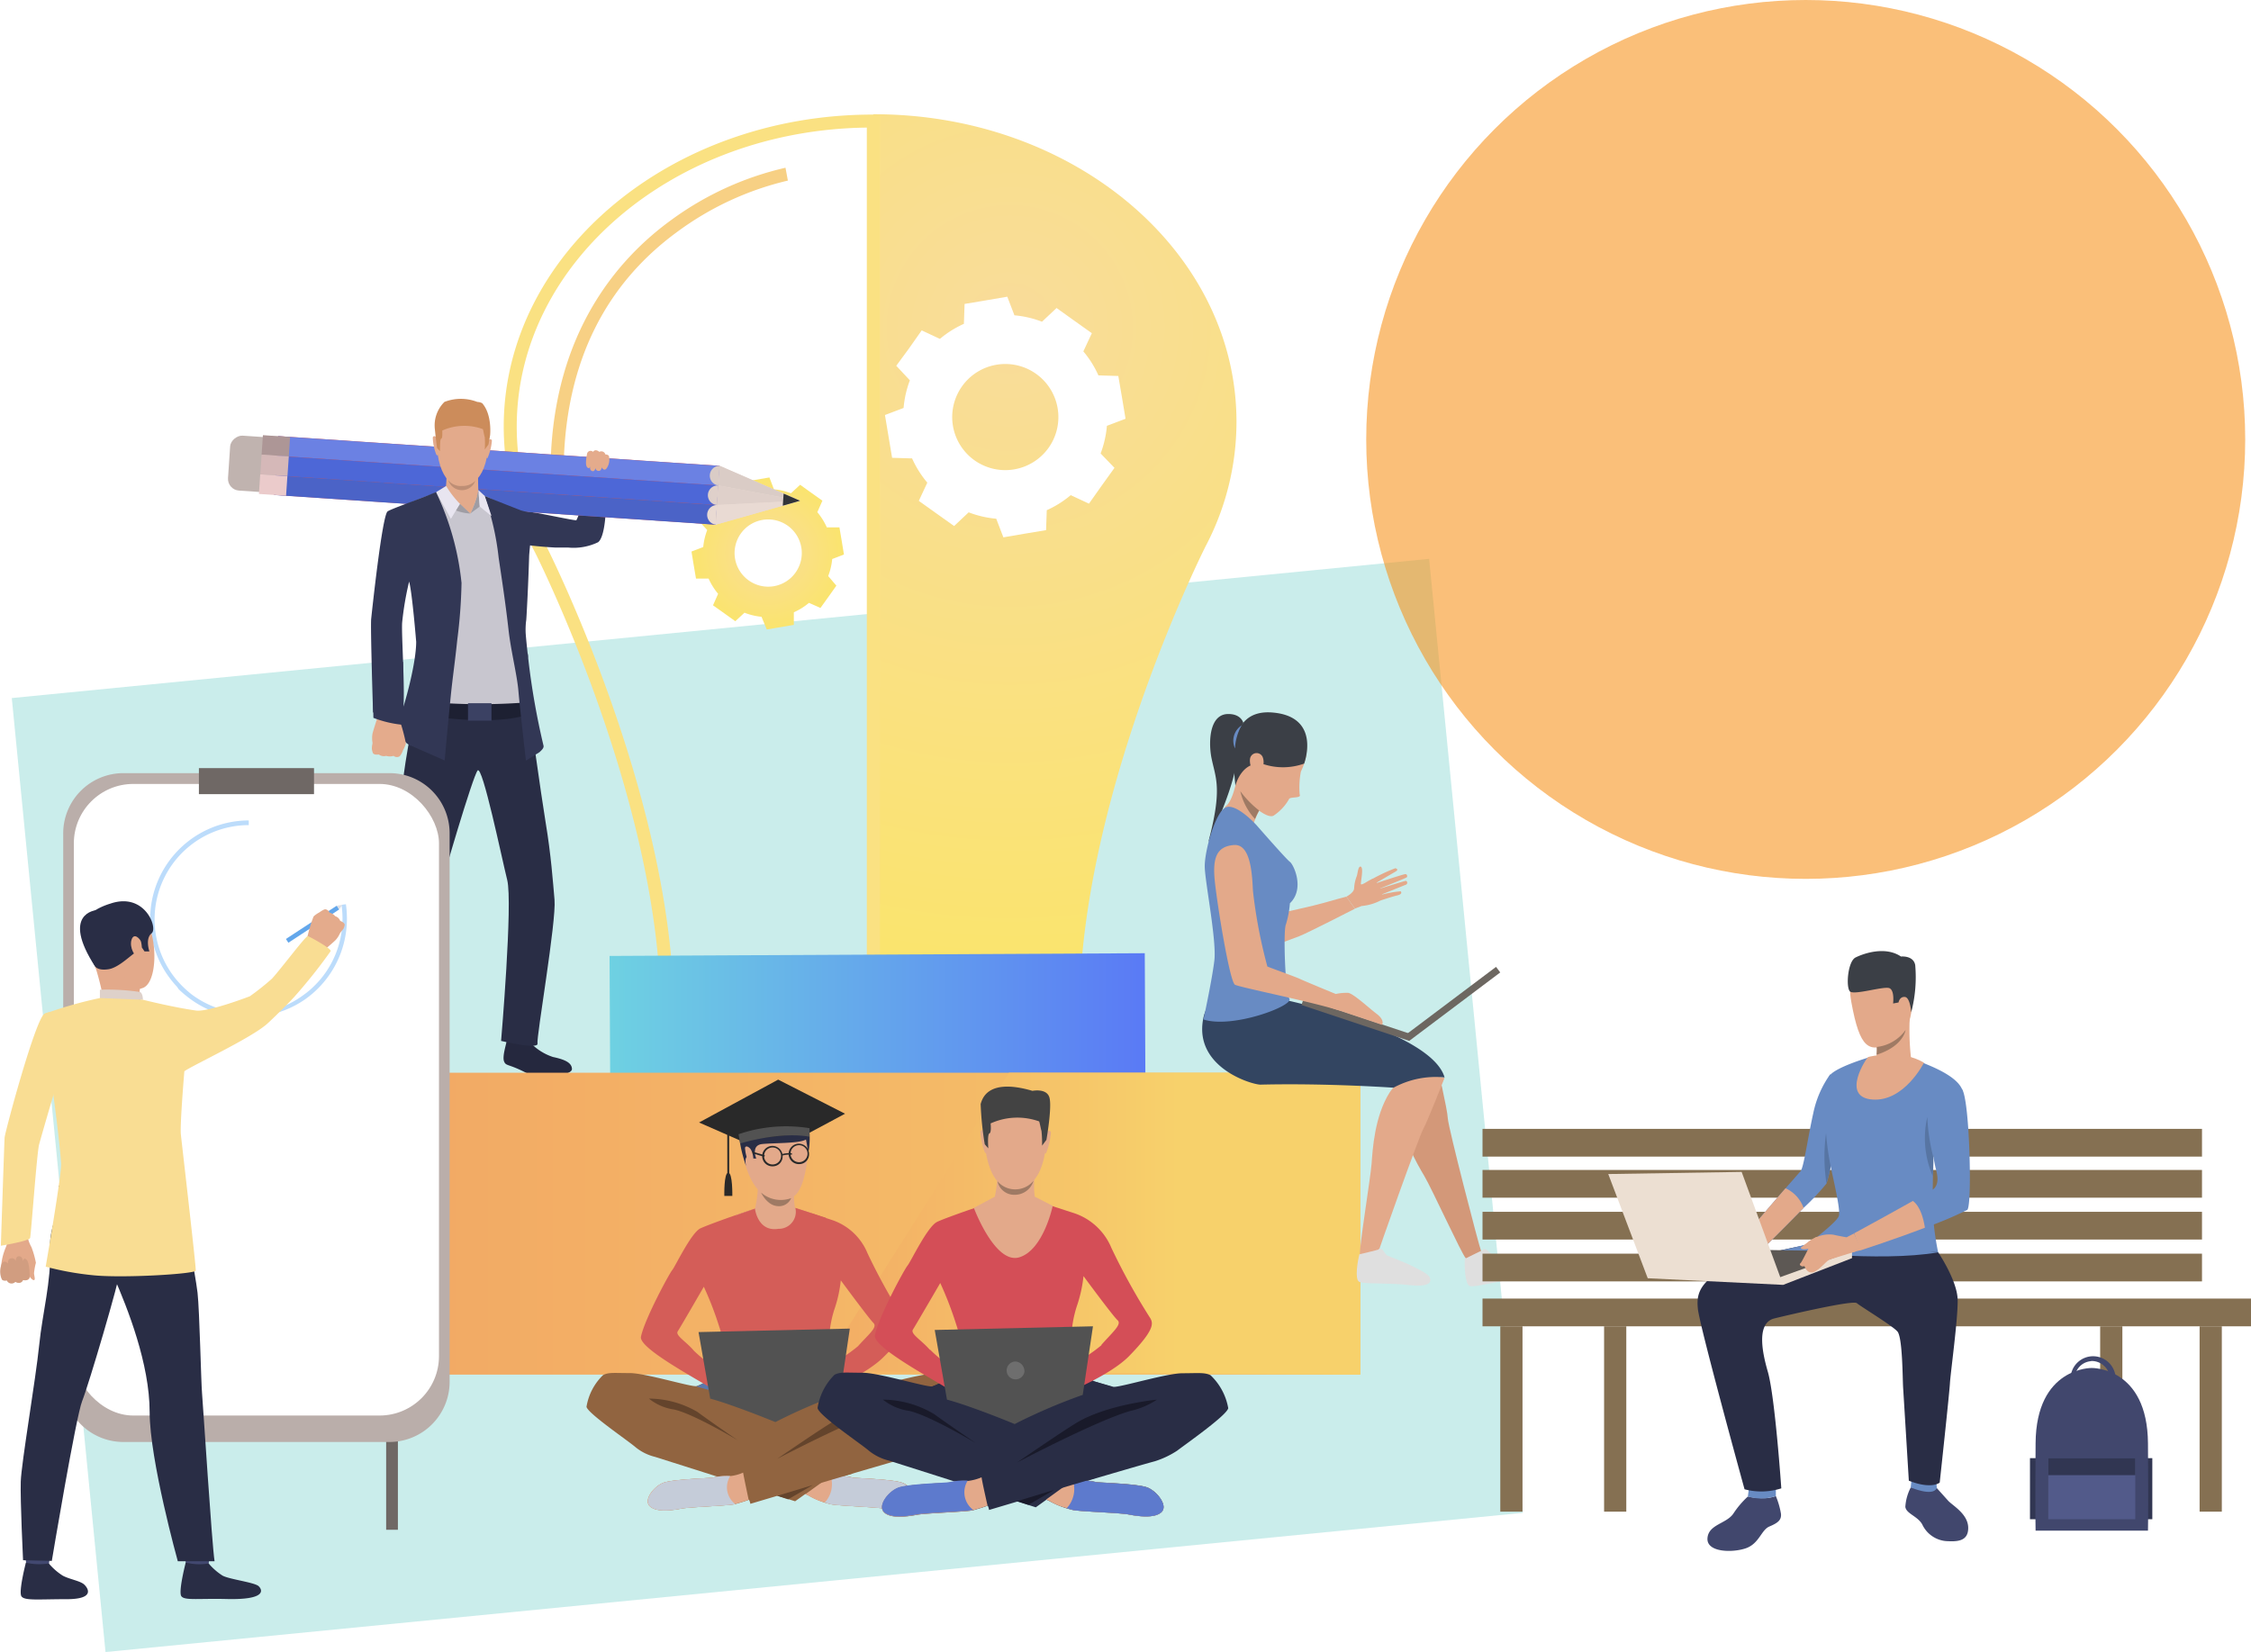 <svg xmlns="http://www.w3.org/2000/svg" xmlns:xlink="http://www.w3.org/1999/xlink" viewBox="0 0 264.59 194.22"><defs><style>.cls-1{mask:url(#mask);filter:url(#luminosity-noclip-4);}.cls-2,.cls-4,.cls-6{mix-blend-mode:multiply;}.cls-2{fill:url(#linear-gradient);}.cls-3{mask:url(#mask-2);filter:url(#luminosity-noclip-5);}.cls-4{fill:url(#linear-gradient-2);}.cls-5{mask:url(#mask-3);filter:url(#luminosity-noclip-6);}.cls-6{fill:url(#linear-gradient-3);}.cls-7{fill:#00a99d;opacity:0.21;}.cls-8{fill:#f7931e;opacity:0.59;}.cls-9{fill:url(#radial-gradient);}.cls-10{fill:#fae182;}.cls-11{fill:#fff;}.cls-12{fill:url(#radial-gradient-2);}.cls-13{mask:url(#mask-4);}.cls-14{fill:url(#linear-gradient-4);}.cls-15{mask:url(#mask-5);}.cls-16{fill:url(#linear-gradient-5);}.cls-17{mask:url(#mask-6);}.cls-18{fill:url(#linear-gradient-6);}.cls-19{fill:url(#linear-gradient-7);}.cls-20{fill:#f7d084;}.cls-21{fill:#323755;}.cls-22{fill:#25283e;}.cls-23{fill:#292d45;}.cls-24{fill:#c0b3af;}.cls-25{fill:#d9544e;}.cls-26{fill:#6b81e3;}.cls-27{fill:#4d67d7;}.cls-28{fill:#4b63c7;}.cls-29{fill:#e9dad3;}.cls-30{fill:#daccc6;}.cls-31{fill:#dfd0ca;}.cls-32{fill:#ad9696;}.cls-33{fill:#d5b8b8;}.cls-34{fill:#ebcbcb;}.cls-35{fill:#323438;}.cls-36{fill:#e4ab8c;}.cls-37{fill:#c8c6cf;}.cls-38{fill:#1d2032;}.cls-39{fill:#e3aa8b;}.cls-40{fill:#cc8c5b;}.cls-41{fill:#be8e75;}.cls-42{fill:#9f9da4;}.cls-43{fill:#e8e5f0;}.cls-44{fill:#3b4163;}.cls-45{fill:url(#linear-gradient-8);}.cls-46{fill:url(#linear-gradient-9);}.cls-47{fill:#6f6865;}.cls-48{fill:#baaeaa;}.cls-49{fill:#bcdcfb;}.cls-50{fill:#e3a98a;}.cls-51{fill:#d19d80;}.cls-52{fill:#f9dd93;}.cls-53{fill:#63a7eb;}.cls-54{fill:#424870;}.cls-55{fill:#ded1ca;}.cls-56{fill:#dee0e6;}.cls-57{fill:#3b3f46;}.cls-58{fill:#d39879;}.cls-59{fill:#dfdfdf;}.cls-60{fill:#334561;}.cls-61{fill:#9f7a64;}.cls-62{fill:#688bc3;}.cls-63{fill:#6d6761;}.cls-64{fill:#916440;}.cls-65{fill:#5b78ad;}.cls-66{fill:#c5ccd9;}.cls-67{fill:#d45d58;}.cls-68{fill:#64442c;}.cls-69{fill:#525252;}.cls-70{fill:#292929;}.cls-71{fill:#857052;}.cls-72{fill:#41476d;}.cls-73{fill:#313652;}.cls-74{fill:#525a8a;}.cls-75{fill:#5775a3;}.cls-76{fill:#5d5854;}.cls-77{fill:#ecdfd2;}.cls-78{fill:#5d7acd;}.cls-79{fill:#d44e57;}.cls-80{fill:#434343;}.cls-81{fill:#191a2a;}.cls-82{fill:#6e6e6e;}.cls-83{filter:url(#luminosity-noclip-3);}.cls-84{filter:url(#luminosity-noclip-2);}.cls-85{filter:url(#luminosity-noclip);}</style><filter id="luminosity-noclip" x="84.6" y="-9037.86" width="9.05" height="32766" filterUnits="userSpaceOnUse" color-interpolation-filters="sRGB"><feFlood flood-color="#fff" result="bg"/><feBlend in="SourceGraphic" in2="bg"/></filter><mask id="mask" x="84.6" y="-9037.86" width="9.05" height="32766" maskUnits="userSpaceOnUse"><g class="cls-85"/></mask><linearGradient id="linear-gradient" x1="89.13" y1="49.92" x2="89.13" y2="114.47" gradientTransform="translate(13.57 -10.38) rotate(7.21)" gradientUnits="userSpaceOnUse"><stop offset="0.01"/><stop offset="1" stop-color="#fff"/></linearGradient><filter id="luminosity-noclip-2" x="115.64" y="-9037.86" width="8.46" height="32766" filterUnits="userSpaceOnUse" color-interpolation-filters="sRGB"><feFlood flood-color="#fff" result="bg"/><feBlend in="SourceGraphic" in2="bg"/></filter><mask id="mask-2" x="115.64" y="-9037.86" width="8.46" height="32766" maskUnits="userSpaceOnUse"><g class="cls-84"/></mask><linearGradient id="linear-gradient-2" x1="119.87" y1="49.92" x2="119.87" y2="114.47" gradientTransform="translate(250.74 190.17) rotate(173.38)" xlink:href="#linear-gradient"/><filter id="luminosity-noclip-3" x="85.41" y="-9037.86" width="38.06" height="32766" filterUnits="userSpaceOnUse" color-interpolation-filters="sRGB"><feFlood flood-color="#fff" result="bg"/><feBlend in="SourceGraphic" in2="bg"/></filter><mask id="mask-3" x="85.41" y="-9037.86" width="38.06" height="32766" maskUnits="userSpaceOnUse"><g class="cls-83"/></mask><linearGradient id="linear-gradient-3" x1="104.44" y1="49.92" x2="104.44" y2="114.47" gradientTransform="matrix(1, 0, 0, 1, 0, 0)" xlink:href="#linear-gradient"/><radialGradient id="radial-gradient" cx="118.69" cy="38.57" r="74.7" gradientUnits="userSpaceOnUse"><stop offset="0.01" stop-color="#f9dc9a"/><stop offset="0.99" stop-color="#fae46e"/></radialGradient><radialGradient id="radial-gradient-2" cx="90.26" cy="65.02" r="8.94" xlink:href="#radial-gradient"/><filter id="luminosity-noclip-4" x="84.6" y="73.26" width="9.05" height="58.48" filterUnits="userSpaceOnUse" color-interpolation-filters="sRGB"><feFlood flood-color="#fff" result="bg"/><feBlend in="SourceGraphic" in2="bg"/></filter><mask id="mask-4" x="84.6" y="73.26" width="9.05" height="58.48" maskUnits="userSpaceOnUse"><g class="cls-1"><rect class="cls-2" x="88.28" y="73.13" width="1.69" height="58.73" transform="translate(-12.16 12) rotate(-7.21)"/></g></mask><linearGradient id="linear-gradient-4" x1="89.13" y1="49.92" x2="89.13" y2="114.47" gradientTransform="translate(13.57 -10.38) rotate(7.21)" gradientUnits="userSpaceOnUse"><stop offset="0.01" stop-color="#f9dc9a"/><stop offset="1" stop-color="#fff"/></linearGradient><filter id="luminosity-noclip-5" x="115.64" y="73.07" width="8.46" height="58.54" filterUnits="userSpaceOnUse" color-interpolation-filters="sRGB"><feFlood flood-color="#fff" result="bg"/><feBlend in="SourceGraphic" in2="bg"/></filter><mask id="mask-5" x="115.64" y="73.07" width="8.46" height="58.54" maskUnits="userSpaceOnUse"><g class="cls-3"><rect class="cls-4" x="119.02" y="72.98" width="1.69" height="58.73" transform="translate(227.13 217.83) rotate(-173.38)"/></g></mask><linearGradient id="linear-gradient-5" x1="119.87" y1="49.92" x2="119.87" y2="114.47" gradientTransform="translate(250.74 190.17) rotate(173.38)" xlink:href="#linear-gradient-4"/><filter id="luminosity-noclip-6" x="85.41" y="74.31" width="38.06" height="7.95" filterUnits="userSpaceOnUse" color-interpolation-filters="sRGB"><feFlood flood-color="#fff" result="bg"/><feBlend in="SourceGraphic" in2="bg"/></filter><mask id="mask-6" x="85.41" y="74.31" width="38.06" height="7.95" maskUnits="userSpaceOnUse"><g class="cls-5"><polygon class="cls-6" points="116.81 82.26 110.44 75.96 104.24 82.22 98.08 76.13 92.09 82.18 85.41 75.57 86.23 74.74 92.08 80.53 98.07 74.48 104.23 80.58 110.43 74.31 116.8 80.62 122.64 74.72 123.47 75.53 116.81 82.26"/></g></mask><linearGradient id="linear-gradient-6" x1="104.44" y1="49.92" x2="104.44" y2="114.47" gradientTransform="matrix(1, 0, 0, 1, 0, 0)" xlink:href="#linear-gradient-4"/><linearGradient id="linear-gradient-7" x1="71.65" y1="128.44" x2="134.67" y2="128.44" gradientUnits="userSpaceOnUse"><stop offset="0" stop-color="#6ed1e2"/><stop offset="1" stop-color="#5a7af5"/></linearGradient><linearGradient id="linear-gradient-8" x1="-17329.34" y1="143.85" x2="-17512.94" y2="143.85" gradientTransform="matrix(-1, 0, 0, 1, -17312.04, 0)" gradientUnits="userSpaceOnUse"><stop offset="0" stop-color="#f1a163"/><stop offset="1" stop-color="#f7d16b"/></linearGradient><linearGradient id="linear-gradient-9" x1="-17396.86" y1="143.85" x2="-17450.7" y2="143.85" xlink:href="#linear-gradient-8"/></defs><title>community</title><g id="Layer_2" data-name="Layer 2"><g id="Layer_1-2" data-name="Layer 1"><rect class="cls-7" x="6.49" y="73.62" width="167.4" height="112.69" transform="translate(-12.27 9.43) rotate(-5.61)"/><circle class="cls-8" cx="212.25" cy="51.66" r="51.66"/><path class="cls-9" d="M145.34,49.43v.15a31.42,31.42,0,0,1-3.63,14.64s-12.91,25.54-14.64,49.71c.06,11.29-10.68,20.5-24,20.56h-.42V13.43C126.15,13.39,145.24,29.48,145.34,49.43Z"/><path class="cls-10" d="M103.43,135.26h-1.19c-13.71-.07-24.81-9.56-24.77-21.17C75.77,90.52,63.05,65.27,62.92,65a31.68,31.68,0,0,1-3.71-14.89V50c.1-20.16,19.55-36.53,43.37-36.53h.85ZM60.74,50v.15a30.13,30.13,0,0,0,3.55,14.2c.13.26,13,25.8,14.72,49.69v0c-.05,10.69,10.18,19.45,22.88,19.67V15C79.22,15.27,60.84,30.84,60.74,50Z"/><path class="cls-11" d="M129.37,53.31a12,12,0,0,0,.74-3.25l2.19-.83-.42-2.52-.43-2.51-2.34-.07a11.72,11.72,0,0,0-1.77-2.82l1-2.14-2.08-1.48-2.07-1.48-1.71,1.61a11.91,11.91,0,0,0-3.24-.75l-.84-2.19-2.51.43-2.51.42-.08,2.34a11.92,11.92,0,0,0-2.82,1.77l-2.14-1L106.82,41,105.35,43l1.6,1.71a12,12,0,0,0-.74,3.25l-2.19.83.42,2.52.42,2.51,2.35.07A12,12,0,0,0,109,56.74l-1,2.14,2.07,1.48,2.08,1.48,1.71-1.61a11.83,11.83,0,0,0,3.24.75l.84,2.19,2.51-.43,2.51-.42.08-2.34a12.12,12.12,0,0,0,2.82-1.77l2.14,1,1.47-2.08L131,55Zm-14.83.8a6.24,6.24,0,1,1,8.71-1.46A6.25,6.25,0,0,1,114.54,54.11Z"/><path class="cls-12" d="M97.35,67.72a7.63,7.63,0,0,0,.47-2l1.38-.53-.26-1.59L98.67,62l-1.48,0a7.78,7.78,0,0,0-1.12-1.79l.6-1.35-1.31-.93-1.31-.94-1.08,1a7.43,7.43,0,0,0-2-.47l-.53-1.39-1.59.27-1.59.27,0,1.48a7.6,7.6,0,0,0-1.78,1.12L84,58.6l-.94,1.31-.93,1.32,1,1.08a7.63,7.63,0,0,0-.47,2l-1.38.53.26,1.59.27,1.59,1.48,0a7.78,7.78,0,0,0,1.12,1.79l-.6,1.35,1.31.93,1.31.94,1.08-1a7.45,7.45,0,0,0,2,.48L90.13,74l1.59-.27,1.59-.27,0-1.48a7.36,7.36,0,0,0,1.78-1.11l1.35.6.94-1.31.93-1.31ZM88,68.23a3.95,3.95,0,1,1,5.51-.92A3.94,3.94,0,0,1,88,68.23Z"/><g class="cls-13"><rect class="cls-14" x="88.28" y="73.13" width="1.69" height="58.73" transform="translate(-12.16 12) rotate(-7.21)"/></g><g class="cls-15"><rect class="cls-16" x="119.02" y="72.98" width="1.69" height="58.73" transform="translate(227.13 217.83) rotate(-173.38)"/></g><g class="cls-17"><polygon class="cls-18" points="116.81 82.26 110.44 75.96 104.24 82.22 98.08 76.13 92.09 82.18 85.41 75.57 86.23 74.74 92.08 80.53 98.07 74.48 104.23 80.58 110.43 74.31 116.8 80.62 122.64 74.72 123.47 75.53 116.81 82.26"/></g><path class="cls-19" d="M124.47,144.61l-42.41.21a10.25,10.25,0,0,1-10.3-10.2l-.11-22.24,62.91-.32.11,22.25A10.25,10.25,0,0,1,124.47,144.61Z"/><path class="cls-20" d="M66.27,54.24l-1.54,0c.45-15.26,7.93-23.83,14.12-28.34a36.45,36.45,0,0,1,13.48-6.18l.28,1.51a35.48,35.48,0,0,0-12.9,5.95C71.14,33.4,66.62,42.52,66.27,54.24Z"/><path class="cls-21" d="M71.21,55.69s.39,7-.9,8.05a6.62,6.62,0,0,1-3.52.63c-.5,0-1,0-1.51,0h0c-2-.1-3.78-.35-3.78-.35s-5.17.26-4.92-2.95A3,3,0,0,1,58,59.84c.71-.2,4,.36,4.53.38s5,1,5.22.94a7.06,7.06,0,0,0,.73-3c0-1.67,0-3.22,0-3.22Z"/><path class="cls-22" d="M43.82,122.37a7.09,7.09,0,0,1-.8,1.47c-.37.41-1.77,1.15-1.77,2.38s2.36,1,3.28.92,1-.76,1.39-1.52.78-.63.86-1.24a7.84,7.84,0,0,0-.3-2Z"/><path class="cls-22" d="M62.37,122.61A6.43,6.43,0,0,0,65,124.26c1.31.28,2.22.64,2.23,1.42s-3.77,1.29-5.27.5c-2.24-1.17-2.47-.81-2.71-1.4s.3-2.15.28-2.33S62.37,122.61,62.37,122.61Z"/><path class="cls-23" d="M62.22,83.47s1.36,9.85,1.91,13.18c.65,3.89.87,7.11,1.05,9.12.23,2.54-2.15,16.17-2,16.91s-4.28-.31-4.28-.31,1.39-16.22.72-18.92c-.63-2.51-2.91-13.56-3.48-12.87S52,103.39,51.54,105.37,47,122.87,47,122.87s-3.07.66-3.85,0c0,0,2.68-14.26,3-18,.1-1.41.94-16.88,3.34-23.15C50.71,78.47,62.22,83.47,62.22,83.47Z"/><rect class="cls-24" x="29.04" y="49.36" width="6.47" height="10.72" rx="1.38" transform="translate(-24.49 83.24) rotate(-86.15)"/><rect class="cls-25" x="54.94" y="30.47" width="6.93" height="52.02" transform="translate(118.68 1.99) rotate(93.85)"/><rect class="cls-26" x="57.41" y="28.16" width="2.31" height="52.02" transform="translate(0.59 108.97) rotate(-86.15)"/><rect class="cls-27" x="57.26" y="30.47" width="2.31" height="52.02" transform="translate(118.67 1.98) rotate(93.84)"/><rect class="cls-28" x="57.1" y="32.77" width="2.31" height="52.02" transform="translate(120.82 4.61) rotate(93.85)"/><polygon class="cls-29" points="84.13 61.68 84.59 54.76 92.11 58.03 94.04 58.87 92.01 59.45 84.13 61.68"/><path class="cls-30" d="M84.44,57.07a1.16,1.16,0,0,1,.15-2.31Z"/><path class="cls-31" d="M84.28,59.37a1.15,1.15,0,0,1,.16-2.3Z"/><path class="cls-29" d="M84.13,61.68a1.16,1.16,0,0,1,.15-2.31Z"/><rect class="cls-32" x="31.27" y="50.81" width="2.31" height="3.2" transform="translate(-22.04 81.26) rotate(-86.16)"/><rect class="cls-33" x="31.11" y="53.12" width="2.31" height="3.2" transform="translate(89.03 26.18) rotate(93.84)"/><rect class="cls-34" x="30.96" y="55.43" width="2.31" height="3.2" transform="translate(91.16 28.8) rotate(93.84)"/><polygon class="cls-30" points="84.44 57.07 94.04 58.87 84.59 54.76 84.44 57.07"/><polygon class="cls-31" points="84.28 59.37 94.04 58.87 84.44 57.07 84.28 59.37"/><polygon class="cls-29" points="84.28 59.37 94.04 58.87 84.13 61.68 84.28 59.37"/><polygon class="cls-35" points="92.01 59.45 92.11 58.03 94.04 58.87 92.01 59.45"/><path class="cls-36" d="M69,53.38s-.27,1.2,0,1.53.38-.1.38-.1-.13.42.2.56S70,55,70,55a.35.35,0,0,0,.36.36c.36,0,.36-.42.36-.42s.26.49.56.15a1.8,1.8,0,0,0,.3-1.46s-.06-.21-.42-.2a.49.49,0,0,0-.71-.31s-.46-.42-.74,0A.42.42,0,0,0,69,53.38Z"/><path class="cls-37" d="M44.38,83.3a7.81,7.81,0,0,0,2.39.39c.71-.13.35-8.78.38-10.58A45.77,45.77,0,0,1,48,67.79h0A37,37,0,0,1,49.17,74c0,2-.26,9.62-.26,9.62l3,.29,8.54.21,1.78-.21s-.21-3.26-.29-4.81c0-1-.24-2.75-.19-4.47a15.83,15.83,0,0,1,.15-2.59c0-3.44.22-6.85.22-6.85q.18-2.34.24-4.38c-.37-.2-.82-.43-1.19-.6C60,59.69,58.46,59,57.46,58.51c-.59-.27-1.16-.46-1.16-.46s-4-.39-4.33-.37a9.12,9.12,0,0,0-1.26.44,45.65,45.65,0,0,0-4.6,1.94c-.64.46-2,11.34-2,12.1C44,73.54,44.38,83.3,44.38,83.3Z"/><path class="cls-38" d="M61.94,82.57a70.77,70.77,0,0,1-11,0v1.68s7.71,1.12,11.25-.32Z"/><path class="cls-21" d="M56.94,58.29a31.76,31.76,0,0,1,1.67,7.25c.28,1.92.79,5.16,1.16,8.46h0c.29,2.6,1,5.27,1.17,7.27s.88,8.15.88,8.15l1.6-1c.23-.22.55-.49.46-.79A86.06,86.06,0,0,1,62.09,77.4h0c0-.2,0-.39-.07-.59v0c-.09-.82-.17-1.6-.23-2.33a7.8,7.8,0,0,1,.07-1.61c.23-3.68.34-7.57.34-7.57.12-1.59.41-3.64.45-5A8.71,8.71,0,0,1,61.23,60S58.07,58.77,56.94,58.29Z"/><path class="cls-39" d="M54.89,47.72s3,.5,2.47,5.16-3.13,4.24-3.3,4.24-2.64.05-2.78-5.64C51.28,51.48,51.25,47.27,54.89,47.72Z"/><path class="cls-39" d="M56.19,55.77s0,1.91.08,2.33-2.38,1.74-4,.23a16.5,16.5,0,0,0,.22-2.83C52.41,54.76,56.19,55.77,56.19,55.77Z"/><path class="cls-39" d="M57.37,51.79s.33-.34.45,0a6.38,6.38,0,0,1-.49,2s-.06.13-.14.06A18.77,18.77,0,0,1,57.37,51.79Z"/><path class="cls-39" d="M51.32,51.43s-.32-.35-.45,0a6,6,0,0,0,.41,2s.1.16.18.09A17.35,17.35,0,0,0,51.32,51.43Z"/><path class="cls-40" d="M57.61,51.16c-.1.64-.2,1.11-.2,1.11l-.43.57a10.77,10.77,0,0,0,0-1.45,2.13,2.13,0,0,1-.09-.35c-.05-.23-.1-.5-.13-.59a6.36,6.36,0,0,0-4.77.16s0,.19,0,.4,0,.53-.15.58-.12,1.46-.12,1.46l-.35-.4s-.1-.72-.19-1.56h0l-.06-.59a3.88,3.88,0,0,1,1.12-3.25,5.32,5.32,0,0,1,3.86,0,1.39,1.39,0,0,1,.58.15C57.87,48.76,57.61,51.16,57.61,51.16Z"/><path class="cls-41" d="M52.72,56.49a1.89,1.89,0,0,0,1.57.64,2.14,2.14,0,0,0,1.58-.6,1.68,1.68,0,0,1-3.15,0Z"/><path class="cls-42" d="M56.39,59.55l-1.11.82a11.52,11.52,0,0,0,.95-2.76Z"/><polygon class="cls-43" points="56.23 57.61 56.98 58.31 57.78 60.68 56.39 59.55 56.23 57.61"/><path class="cls-39" d="M56.09,58.31a13.23,13.23,0,0,1-.81,2.06s-1.17-1-1.53-1.38S56.09,58.31,56.09,58.31Z"/><path class="cls-42" d="M54.06,59.23l1.22,1.14A5.42,5.42,0,0,1,53.57,60Z"/><path class="cls-43" d="M52.44,57.13a11.44,11.44,0,0,0,1.62,2.1L53,61l-1.73-3.15Z"/><path class="cls-21" d="M47.27,73.19c-.12,1.67.58,10.91-.12,11a16.24,16.24,0,0,1-3.3-.44s-.32-10-.22-11c.08-.76,1.29-12.17,1.93-12.63.36-.26,3.1-1.23,4.44-1.76l1.25-.51a32.42,32.42,0,0,1,3,10.68,60.43,60.43,0,0,1-.5,6.68c-.26,2.55-.56,4.53-.77,6.66-.42,4.19-.71,7.53-.71,7.53L48.1,87.57c-.68-.34-1.61-1.72-1.36-2.43,1-2.71,2.18-7.32,2.18-9.69,0,0-.47-5.8-.83-7.08A35.74,35.74,0,0,0,47.27,73.19Z"/><path class="cls-36" d="M43.84,88.54a1.79,1.79,0,0,1-.13-.53s0-.33.07-.56a1.07,1.07,0,0,0,0-.18,3,3,0,0,1,0-1c.1-.43.59-1.92.59-1.92l1.34.2,1.17-.16a20.91,20.91,0,0,1,.82,2.95s0,.08,0,.11a3.7,3.7,0,0,1-.33.75c0,.07-.28.69-.47.75a.63.63,0,0,1-.64-.09,1.51,1.51,0,0,1-.87,0,1,1,0,0,1-.86-.16S44,88.79,43.84,88.54Z"/><path class="cls-21" d="M47.38,77.86l0,7.35a12.86,12.86,0,0,1-3.49-.82L43.71,74Z"/><rect class="cls-44" x="55.01" y="82.67" width="2.76" height="2.05"/><rect class="cls-45" x="46.43" y="126.11" width="113.46" height="35.49"/><polygon class="cls-46" points="159.89 161.6 159.89 126.11 118.6 126.11 96.4 161.2 159.89 161.6"/><rect class="cls-47" x="45.39" y="117.1" width="1.38" height="62.74"/><path class="cls-48" d="M14.51,90.89H45.78A7.07,7.07,0,0,1,52.85,98v64.44a7.08,7.08,0,0,1-7.08,7.08H14.51a7.08,7.08,0,0,1-7.08-7.08V98A7.08,7.08,0,0,1,14.51,90.89Z"/><rect class="cls-11" x="8.68" y="92.16" width="42.92" height="74.25" rx="6.99"/><rect class="cls-47" x="23.38" y="90.3" width="13.53" height="3.06"/><path class="cls-21" d="M18.69,125.61Z"/><path class="cls-49" d="M29.24,119.64a10.42,10.42,0,0,1-1.11,0,11.65,11.65,0,0,1-5.95-2.34,12.68,12.68,0,0,1-1.17-1L20.8,116c-.25-.27-.5-.56-.73-.86a11.46,11.46,0,0,1-2.42-7.09,11.61,11.61,0,0,1,11.59-11.6V97a11.08,11.08,0,0,0-8.76,17.85c.22.29.46.56.7.82l.2.21a13.2,13.2,0,0,0,1.12,1A11.11,11.11,0,0,0,27,118.9a8.61,8.61,0,0,0,1.15.17,9.4,9.4,0,0,0,1.06.05h.37c.33,0,.67,0,1-.08a11,11,0,0,0,5-2l.46-.34.39-.32a12.29,12.29,0,0,0,1.24-1.26,11.09,11.09,0,0,0,2.47-8.75l.52-.07a12,12,0,0,1,.12,1.7,11.59,11.59,0,0,1-2.72,7.46,11.4,11.4,0,0,1-1.29,1.31l-.41.34-.48.36a11.61,11.61,0,0,1-5.27,2c-.34,0-.69.07-1,.08Z"/><path class="cls-21" d="M25.1,127.46Z"/><path class="cls-50" d="M2.92,144.6a2.72,2.72,0,0,1,.35.93,4.35,4.35,0,0,0,.43,1.09,10.73,10.73,0,0,1,.52,1.83A7.65,7.65,0,0,0,4,149.67c0,.26.19.78,0,.82s-.51-.4-.51-.4a.36.36,0,0,1-.18.34c-.39.18-.59,0-.59,0s-.15.27-.33.31a.77.77,0,0,1-.59-.08.79.79,0,0,1-.45.14.58.58,0,0,1-.5-.31s-.45.09-.58-.12a1.9,1.9,0,0,1-.16-.62,7.22,7.22,0,0,1,.57-3.11,2.77,2.77,0,0,0-.15-2.43Z"/><path class="cls-51" d="M3.48,149.93s0-1.52-.36-1.85-.45.23-.45.23.06-.55-.38-.62-.46.57-.46.57a.42.42,0,0,0-.53-.33c-.46.09-.35.62-.35.62s-.44-.52-.73,0a2.27,2.27,0,0,0,0,1.86s.14.23.58.12a.61.61,0,0,0,1,.17s.67.37.92-.23A.55.55,0,0,0,3.48,149.93Z"/><path class="cls-52" d="M8.1,122.59s-2.61,8.72-3.5,11.94c-.27,1-.95,10.63-1.06,11s-3.44.92-3.44.92.4-12.05.44-12.7,3.66-14.11,4.71-14.59c.79-.36,1.21-.07,2.2.67A2.32,2.32,0,0,1,8.1,122.59Z"/><rect class="cls-53" x="33.17" y="108.38" width="7.15" height="0.53" transform="translate(-53.52 37.89) rotate(-33.22)"/><path class="cls-36" d="M40.52,108.72a1.67,1.67,0,0,1-.15.47l-.33.41-.09.14a2.88,2.88,0,0,1-.5.77c-.28.29-1.39,1.21-1.39,1.21l-1-.81-1-.44a18,18,0,0,1,.79-2.71l.07-.08a3.38,3.38,0,0,1,.62-.42s.55-.41.73-.36a.61.61,0,0,1,.46.38,1.49,1.49,0,0,1,.68.43.91.91,0,0,1,.58.55S40.5,108.44,40.52,108.72Z"/><path class="cls-54" d="M6,182.11s-.24,1.65-.27,1.9-2.65-.15-2.65-.15l-.21-2A15.11,15.11,0,0,1,6,182.11Z"/><path class="cls-23" d="M5.74,183.8a7,7,0,0,0,1.63,1.43c.81.44,2.07.61,2.54,1.06S11.16,188,7.83,188s-4.95.2-5.31-.34.52-3.95.52-3.95A7.17,7.17,0,0,0,5.74,183.8Z"/><path class="cls-54" d="M24.77,182.11s-.24,1.65-.27,1.9-2.65-.15-2.65-.15l-.22-2A15.2,15.2,0,0,1,24.77,182.11Z"/><path class="cls-23" d="M24.53,183.8a7,7,0,0,0,1.63,1.43c.8.44,3.76.79,4.24,1.24s.91,1.63-3.79,1.51c-3.33-.08-4.94.2-5.3-.34s.52-3.95.52-3.95A6.47,6.47,0,0,0,24.53,183.8Z"/><path class="cls-23" d="M8.15,139.59S5.69,143.5,5.87,147s-.89,7.4-1.26,11.1c-.42,4.12-2.1,13.88-2.17,16.08s.27,9.24.27,9.24l3.38.08s2.84-17,3.57-18.8,4.38-14.14,4.5-15.53S8.15,139.59,8.15,139.59Z"/><path class="cls-23" d="M21.12,140.12s1.86,9.7,2.1,11.86.41,10.48.53,11.84,1.15,17.67,1.47,19.72H20.9S17.59,171.65,17.59,166,15,153.79,13.37,150.08s-5.44-3.8-6.46-10.69C6.91,139.39,19.74,137.93,21.12,140.12Z"/><path class="cls-50" d="M12.26,106.68s3.31-1.24,4.83,1.28,1.38,7.56-.29,8.18-4.17.29-5-1.28a12.78,12.78,0,0,1-1.59-5.38A3.31,3.31,0,0,1,12.26,106.68Z"/><path class="cls-50" d="M16.45,116.25a2.86,2.86,0,0,0,.09,1.34c.22.44-4.29.45-4.29.45a30.26,30.26,0,0,0-1.06-4.42C10.5,111.6,16.45,116.25,16.45,116.25Z"/><path class="cls-23" d="M11.19,113.62s.31.52,1.58.32,2.82-1.89,3.36-2.08.53-.5.53-.5l.33.49.57,0s-.52-1.52.26-2.13-.81-4.9-4.88-3.48c0,0-3.13.87-3,2.65A9.81,9.81,0,0,0,11.19,113.62Z"/><path class="cls-55" d="M16.8,117.53s0-.84-.39-.92a26.66,26.66,0,0,0-4.67-.26v1S12.64,117.88,16.8,117.53Z"/><path class="cls-50" d="M16.58,110.72c-.07-.3-.83-1.16-1.12-.24s.44,2.14.84,2S16.76,111.47,16.58,110.72Z"/><path class="cls-52" d="M23.13,118.81c-2.62-.35-6.33-1.28-6.33-1.28l-5.06-.2a49.19,49.19,0,0,0-6.49,1.85c-.17.08-.17,4.15-.65,5.21l1.52,3.21s.88,6.34,1.06,9.17c.08,1.29-1.81,12.14-1.81,12.14a34.72,34.72,0,0,0,5.49,1c3.46.38,12.1-.14,12.15-.54s-1.67-15.21-1.75-16c-.12-1.18.41-7.43.41-7.43.8-.62,7.81-3.87,9.72-5.57.51-.45,2.67-2.56,3.29-3.28a61,61,0,0,0,4.17-5.25c.25-.27-2.43-1.71-2.66-1.79s-3.09,3.76-4.22,5a30.15,30.15,0,0,1-2.6,2.07S24.77,118.9,23.13,118.81Z"/><path class="cls-23" d="M11.32,107s-4.22.33-.13,6.64Z"/><polygon class="cls-56" points="39.88 106.91 40.23 106.38 39.59 106.47 39.88 106.91"/><path class="cls-57" d="M146.15,85s-.23-1.07-1.78-1.06c-2.15,0-2.33,3.07-2,5,.48,2.53,1.39,3.56-.35,10.1,0,0,3.86-8.09,3.25-10.5A4.8,4.8,0,0,1,146.15,85Z"/><path class="cls-50" d="M158.26,105.41s.92-.47.91-1a4.46,4.46,0,0,1,.3-1.39c.12-.28.16-1.28.49-1.13s0,1.66,0,2,1.09-.56,1.41-.56,1.65,2.05.83,2.57a6,6,0,0,1-2.15.61l-.79.3Z"/><path class="cls-50" d="M161.15,103.42a20.7,20.7,0,0,1,2.86-1.35c.26.06.32.22.08.36l-2.48,1.45s3.36-1.12,3.58-1.12.27.3.15.39-3.39,1.4-3.39,1.4,3.14-1,3.32-1a.25.25,0,0,1,0,.45l-3.09,1.24a12.94,12.94,0,0,1,2.46-.46c.08.09.21.34-.39.48s-2,.61-2,.61Z"/><path class="cls-50" d="M150.36,107.38s4.28-.95,5.1-1.2,2.8-.77,2.8-.77l1,1.42s-5.52,2.83-6.54,3.23-3.52,1.3-3.52,1.3Z"/><path class="cls-58" d="M168.89,125.11s1.25,5.32,1.29,6.36,3.64,14.91,3.91,15.6-1.36,1.28-1.81.83-4-8.2-4.85-9.63-2.82-4.78-2.93-8.11S168.89,125.11,168.89,125.11Z"/><path class="cls-50" d="M169.8,126.71s-2,5.11-2.5,6-5.32,14.4-5.49,15.12-1.82.24-1.95-.39,1.24-9,1.36-10.63.34-5.54,2.11-8.36S169.8,126.71,169.8,126.71Z"/><path class="cls-59" d="M159.78,147.46s2.16-.51,2.23-.56.09-.19.38-.05.39.58.67.74,2,.76,3,1.28c.34.19,1.79.82,2,1.31s.08,1.18-2.45.89-5.32-.08-5.86-.39S159.6,148.18,159.78,147.46Z"/><path class="cls-59" d="M172.16,148s2-1,2.06-1,.05-.2.36-.14.51.49.81.58,2.14.31,3.17.62c.37.11,1.92.42,2.21.85s.34,1.14-2.19,1.4-5.21,1.06-5.81.88S172.14,148.7,172.16,148Z"/><path class="cls-60" d="M151.53,117.66s16.76,3.68,18.27,9a10.38,10.38,0,0,0-6,1.21s-7.82-.55-15.64-.36c-1,0-7.8-2-6.74-7.7S151.53,117.66,151.53,117.66Z"/><path class="cls-39" d="M148.69,94.37a3.56,3.56,0,0,0-.66.91,8,8,0,0,0-.48,1,12.38,12.38,0,0,0-.45,1.36s-4-2.09-3-2.88,1.39-3.89,1.39-3.89S149.49,93.6,148.69,94.37Z"/><path class="cls-50" d="M153.32,86.9s.82,1.24-.41,3.81a9.79,9.79,0,0,0-.14,2.69c.23.46-1,.26-1.23.5a5.62,5.62,0,0,1-1.86,2c-1.05.52-4.6-2.94-4.45-4.3s-1.19-7.73,3.47-6.7S153.32,86.9,153.32,86.9Z"/><path class="cls-57" d="M153.29,89.77s2.08-5.47-3.64-6-4.62,6.4-4.44,8.6c0,0,.77-3.13,3.42-2.5A7.37,7.37,0,0,0,153.29,89.77Z"/><path class="cls-50" d="M148.42,89a.78.78,0,0,0-1.49.23c-.11.9.55,2,1,1.68A1.72,1.72,0,0,0,148.42,89Z"/><path class="cls-61" d="M148,95.28a8,8,0,0,0-.48,1,7.09,7.09,0,0,1-1.73-3.27A11.55,11.55,0,0,0,148,95.28Z"/><path class="cls-62" d="M147.69,97s3.49,4,3.93,4.32,1.78,3.16,0,4.87a11.43,11.43,0,0,1-.48,2.52c-.31.7-.09,7.87.42,8.7s-6.68,3.55-10.1,2.44c0,0,1-4.6,1.28-6.94s-1.09-9.17-1.13-11,1.25-6.5,2.49-7S147.69,97,147.69,97Z"/><rect class="cls-63" x="152.77" y="119.45" width="13.36" height="0.82" transform="translate(272.8 284.01) rotate(-161.56)"/><rect class="cls-63" x="164.08" y="117.6" width="13.36" height="0.82" transform="translate(378.16 109.67) rotate(143.05)"/><path class="cls-50" d="M162.47,120.48c.1-.27.12-.72-.7-1.33s-2.62-2.3-3.29-2.43a5.93,5.93,0,0,0-1.46.13c-.27,0-.63,1.6-.63,1.6Z"/><path class="cls-50" d="M157,116.85s-3.59-1.48-4.21-1.77-3.56-1.33-3.82-1.46a59,59,0,0,1-1.69-8.85c-.1-1.79-.21-5.59-2.24-5.43s-2.51,1.5-2.26,4.12,1.76,12,2.39,12.31,8.14,1.81,11.73,2.87S157,116.85,157,116.85Z"/><path class="cls-62" d="M145.94,85.28a6,6,0,0,0-.77,2.71A2.15,2.15,0,0,1,145.94,85.28Z"/><path class="cls-64" d="M115.1,165.38c-.11.79-4.82,4.09-5.75,4.75a10.4,10.4,0,0,1-2.52,1.2h0c-2.56.67-18.63,5.46-18.63,5.46a1.69,1.69,0,0,0-.16-.48c-.6.23-1.22.39-1.61.51-.6.19-5.34.34-6.32.53s-2.91.48-3.7-.27.49-2.35,1.57-2.76,5-.53,5.76-.6a7.14,7.14,0,0,1,2.09-.19,5,5,0,0,0,1.56-.41c0-.29,0-.47,0-.47l4.22-1.22L90.81,164s1.83-6.91,9.16-1.64c0,0,1.64.48,2.2.63a.52.52,0,0,0,.19,0c1.12-.09,5.92-1.54,7.66-1.54s2.47-.11,3.14.23A6.66,6.66,0,0,1,115.1,165.38Z"/><path class="cls-64" d="M107.59,177.08c-.78.75-2.73.45-3.7.27s-5.72-.34-6.32-.53a9.63,9.63,0,0,1-2.5-1,2.92,2.92,0,0,0-.42-.18h0l-1.19.85L77,171.27a5.81,5.81,0,0,1-2.3-1.14c-.86-.75-5.65-4-5.76-4.75a6.67,6.67,0,0,1,1.95-3.73c.67-.34,1.27-.23,3.14-.23s7.29,1.68,7.85,1.53a7.17,7.17,0,0,0,1.28-.61c.6-.32,1.16-.66,1.16-.66,8-3.58,8.92,2.28,8.92,2.28l-.47,7.24,1.53.75,4,1.12-.52.38a1.09,1.09,0,0,0,.45.08,7.18,7.18,0,0,1,2.1.19c.71.07,4.67.19,5.75.6S108.38,176.34,107.59,177.08Z"/><path class="cls-65" d="M83.12,162.34a42.8,42.8,0,0,1,5.18,2.73A59.12,59.12,0,0,0,81.84,163,7.17,7.17,0,0,0,83.12,162.34Z"/><path class="cls-40" d="M102.36,163s-6.45,1.56-7.63,2.22c.06,0,3.4-2.58,5.15-2.92,0,0,1.73.54,2.29.69a.52.52,0,0,0,.19,0Z"/><path class="cls-50" d="M107.59,177.08c-.78.75-2.73.45-3.7.27s-5.72-.34-6.32-.53l-.62-.18h0a7.45,7.45,0,0,1-1.88-.79,2.92,2.92,0,0,0-.42-.18l3-2.16.08-.06a1.09,1.09,0,0,0,.45.08,7.18,7.18,0,0,1,2.1.19c.71.07,4.67.19,5.75.6S108.38,176.34,107.59,177.08Z"/><path class="cls-66" d="M107.59,177.08c-.78.75-2.73.45-3.7.27s-5.72-.34-6.32-.53l-.62-.18h0a3.19,3.19,0,0,0,.69-3.13l.08-.06a1.09,1.09,0,0,0,.45.08,7.18,7.18,0,0,1,2.1.19c.71.07,4.67.19,5.75.6S108.38,176.34,107.59,177.08Z"/><path class="cls-67" d="M84.76,164a0,0,0,0,1,0,0C84.68,164.09,84.69,164.07,84.76,164Z"/><path class="cls-67" d="M106.36,155.25a70.43,70.43,0,0,1-4.39-7.92,6.87,6.87,0,0,0-4.18-3.91l-1.74-.57L93.4,142H89s-1.51.5-3.12,1.06h0c-1.48.52-3,1.09-3.56,1.35-1.1.55-2.94,4.46-3.31,4.91s-3.25,5.78-3.67,7.83c-.32,1.59,9.12,6.25,9.38,6.84.3-.33,1.67-1.65,1.67-1.65s-.44-.27-1.06-.68c2.53.11,8.71-.1,9.6-.06a5.56,5.56,0,0,0,.57,0h0c.27.2,2,1.76,2,1.76s4.36-1.81,6.37-3.84C106.8,156.64,106.68,155.89,106.36,155.25ZM81.57,158.8c-.94-1.12-2.23-1.8-1.9-2.3s3.06-5.23,3.06-5.23A38.65,38.65,0,0,1,84.55,156a5.22,5.22,0,0,1,.2,2.87,7.71,7.71,0,0,0-.41,2.1A17.69,17.69,0,0,1,81.57,158.8Zm19.28-.54a19.19,19.19,0,0,1-3.12,2.1c-.1-.91-.25-2.33-.27-2.84a12.8,12.8,0,0,1,.7-3.84,15.36,15.36,0,0,0,.67-3.16s3.3,4.48,3.83,5S102.09,156.86,100.85,158.26Z"/><path class="cls-68" d="M86.72,169.32s-5.22-3.13-7.5-3.62a6,6,0,0,1-2.94-1.28A11.37,11.37,0,0,1,82,166C83.53,167.14,86.72,169.32,86.72,169.32Z"/><path class="cls-68" d="M91.36,171.5s9.08-4.77,12.79-5.8a8.65,8.65,0,0,0,2.94-1.28s-5.62.55-9,2.61C96.43,168,91.36,171.5,91.36,171.5Z"/><path class="cls-50" d="M88,176.31c-.6.23-1.22.39-1.61.51-.6.19-5.34.34-6.32.53s-2.91.48-3.7-.27.49-2.35,1.57-2.76,5-.53,5.76-.6a7.14,7.14,0,0,1,2.09-.19,5,5,0,0,0,1.56-.41C87.42,173.6,88,176.31,88,176.31Z"/><path class="cls-64" d="M91.36,175.85l8.93-2.64-1.77-.54S91.39,175.26,91.36,175.85Z"/><polygon class="cls-68" points="91.36 175.85 95.54 174.58 92.64 176.26 91.36 175.85"/><path class="cls-69" d="M88.49,165.18l-.19-.11A1.06,1.06,0,0,1,88.49,165.18Z"/><path class="cls-66" d="M86.43,176.82c-.6.19-5.34.34-6.32.53s-2.91.48-3.7-.27.49-2.35,1.57-2.76,5-.53,5.76-.6a7.14,7.14,0,0,1,2.09-.19A2.47,2.47,0,0,0,86.43,176.82Z"/><path class="cls-69" d="M83.48,164.42l-1.37-7.82,17.78-.41-1.14,7.7a63.77,63.77,0,0,0-7.61,3.29S86.27,165.18,83.48,164.42Z"/><path class="cls-50" d="M93.44,142h0a13.51,13.51,0,0,1-.11-2.8s-4.34-1.1-4.22-.26a14.28,14.28,0,0,1-.37,3.16l-2.23.76s2.37,6.37,5.1,5.55,3.76-5.78,3.76-5.78Z"/><path class="cls-50" d="M91,129.87s4.58-1.07,4.1,4.62-1.53,6.44-3,6.54c-1.84.13-3.72-.67-4.77-5.14C86.37,131.63,88.22,129.87,91,129.87Z"/><path class="cls-23" d="M87.7,137.1s-.22-.89.1-1.1a.45.45,0,0,1,.66.2l.44,0s-.69-1.57.71-1.71,4.33-.05,5.13-.53c0,0,.2,1.06.2,1.31s.12,0,.12,0,.76-4.07-1.61-5.76-5.32-.38-6,1.13S86.55,133.68,87.7,137.1Z"/><polygon class="cls-70" points="86.93 134.05 82.17 131.96 91.47 126.92 99.33 130.93 95.16 133.16 86.93 134.05"/><path class="cls-69" d="M87,134.43s4.53-1.43,8.15-.8l0-1a17.26,17.26,0,0,0-8.34.71Z"/><rect class="cls-70" x="85.48" y="132.42" width="0.22" height="5.54" transform="translate(-0.18 0.12) rotate(-0.08)"/><path class="cls-70" d="M85.6,137.86h0c-.52,0-.46,2.73-.46,2.73h.94S86.13,137.88,85.6,137.86Z"/><path class="cls-67" d="M88.74,142.1s.32,2.75,2.75,2.36a2,2,0,0,0,2-2.46s2.58.83,3.59,1.17c0,0-2,8.61-7.12,7.5s-3.44-7.8-3.44-7.8Z"/><path class="cls-61" d="M93,140.85a3.54,3.54,0,0,1-3.54-.65s.67,1.49,1.92,1.59A1.55,1.55,0,0,0,93,140.85Z"/><path class="cls-70" d="M94,136.85a1.2,1.2,0,1,1,1.1-1.2A1.15,1.15,0,0,1,94,136.85Zm0-2.22a1,1,0,1,0,.92,1A1,1,0,0,0,94,134.63Z"/><path class="cls-70" d="M90.89,137.11a1.2,1.2,0,1,1,1.1-1.2A1.15,1.15,0,0,1,90.89,137.11Zm0-2.21a1,1,0,1,0,.92,1A1,1,0,0,0,90.89,134.9Z"/><path class="cls-70" d="M91.91,135.86l0-.18a3.25,3.25,0,0,1,1.17-.11l0,.18A3.12,3.12,0,0,0,91.91,135.86Z"/><rect class="cls-70" x="88.63" y="134.37" width="0.19" height="2.41" transform="translate(-66.27 182.81) rotate(-73.75)"/><path class="cls-50" d="M88.15,135s-.45-.46-.58-.06a4.38,4.38,0,0,0,.83,2.33C88.64,137.34,88.69,135.58,88.15,135Z"/><rect class="cls-71" x="174.26" y="132.71" width="84.57" height="3.26"/><rect class="cls-71" x="174.26" y="137.54" width="84.57" height="3.26"/><rect class="cls-71" x="258.55" y="155.92" width="2.61" height="21.79"/><rect class="cls-71" x="246.86" y="155.92" width="2.61" height="21.79"/><rect class="cls-71" x="174.26" y="152.66" width="90.33" height="3.26"/><rect class="cls-71" x="174.26" y="147.38" width="84.57" height="3.26"/><rect class="cls-71" x="174.26" y="142.46" width="84.57" height="3.26"/><rect class="cls-71" x="176.35" y="155.92" width="2.61" height="21.79"/><rect class="cls-71" x="188.55" y="155.92" width="2.61" height="21.79"/><path class="cls-72" d="M245.8,164.73a2.65,2.65,0,1,1,2.88-2.64A2.77,2.77,0,0,1,245.8,164.73Zm0-4.71a2.07,2.07,0,1,0,2.21,2.07A2.15,2.15,0,0,0,245.8,160Z"/><rect class="cls-73" x="238.61" y="171.42" width="14.38" height="7.18"/><path class="cls-72" d="M239.27,179.94s-.06-1.61,0-10.26c.06-9,6.61-8.86,6.61-8.86s6.54-.13,6.6,8.86c.06,8.65,0,10.26,0,10.26Z"/><rect class="cls-74" x="240.76" y="171.42" width="10.23" height="7.18"/><rect class="cls-73" x="240.76" y="171.42" width="10.23" height="2"/><path class="cls-72" d="M205.45,175.93a10.59,10.59,0,0,0-1.7,2c-.81,1.21-2.95,1.27-3.05,2.92s2.92,1.71,4.5,1.17,1.81-2.15,2.77-2.56,1.45-.73,1.37-1.51a9.43,9.43,0,0,0-.6-2.07,6.53,6.53,0,0,1-.94.23A8.15,8.15,0,0,1,205.45,175.93Z"/><path class="cls-62" d="M216.27,131.14s-.6,3.59-1.09,6h0a14.78,14.78,0,0,1-.49,2A27.61,27.61,0,0,1,212,142c-2.44,2.51-5.66,5.67-5.66,5.67l-1.26-2.39s2.86-3.36,4.8-5.59c.9-1,1.6-1.84,1.73-1.95.4-.36.87-3.94,1.53-6.88a12,12,0,0,1,2-4.58Z"/><path class="cls-50" d="M212,142c-2.44,2.51-5.66,5.67-5.66,5.67l-1.26-2.39s2.86-3.36,4.8-5.59A4.05,4.05,0,0,1,212,142Z"/><path class="cls-72" d="M227.66,174.94l1.32,1.47c.49.56,2.36,1.55,2.37,3.2s-1.38,1.63-2.62,1.56a3.41,3.41,0,0,1-2.77-1.93c-.52-1-1.91-1.28-2-2.1a5.66,5.66,0,0,1,.64-2.28Z"/><path class="cls-62" d="M224.75,173.34l-.16,1.52s2.59,1.13,3.07.08l-.11-1.35Z"/><path class="cls-62" d="M205.59,174.83l-.14,1.1a5.46,5.46,0,0,0,3.29-.05l0-1Z"/><path class="cls-62" d="M227.81,147.21c.09.32-16.58,0-16.58,0s4.61-3.35,4.91-4.25-1.17-6.27-1.36-8c-.16-1.4-.54-7.67.38-8.63s4.44-2,4.44-2l5.06.18a8.11,8.11,0,0,1,1.44.46c.6.27,4,1.49,4.57,3.2s-3.41,7.19-3.41,7.19,0,.25,0,.65h0c0,.54,0,1.36-.06,2.25,0,1.15-.05,2.42-.05,3.35A33,33,0,0,0,227.81,147.21Z"/><path class="cls-23" d="M227.81,147.21s2.26,3.33,2.3,5.6-.84,8.58-.91,9.83S228,174.29,228,174.29s-.91.84-3.63-.22c0,0-.6-9.86-.67-10.92s-.06-5.92-.67-6.62-4.29-2.92-4.77-3.33-8.84,1.58-9.72,1.8c-2.27.59-1.24,4.54-.73,6.31.84,3,1.57,13.66,1.57,13.66a7.7,7.7,0,0,1-4.32.11s-5.32-19.32-5.49-21.24-.26-5.08,12.85-7.49Z"/><path class="cls-50" d="M221,113.26s-4.4-1-3.39,4.54,2.06,6,4.71,4.82,2.42-4.69,2.55-6.42S222.39,113.32,221,113.26Z"/><path class="cls-50" d="M219.83,125.69s1.94,2.06,5,.18a29.83,29.83,0,0,1-.33-6.65c.37-2.18-4,3.38-4,3.38s.1.24.1.53a5.64,5.64,0,0,1,0,.89C220.48,124.74,220.25,125.51,219.83,125.69Z"/><path class="cls-50" d="M223.35,117.07a.56.56,0,0,1,1.1.06c.08.74-.44,2-.81,1.89S223.27,117.74,223.35,117.07Z"/><path class="cls-57" d="M224.65,119s-.12-1.75-.75-1.8-.74.65-.74.65l-.64.12s.2-1.53-.43-1.8-4.12.84-4.63.39-.28-3.54.65-4,3.47-1.37,5.34-.11c0,0,1.45-.16,1.67,1A16.2,16.2,0,0,1,224.65,119Z"/><path class="cls-61" d="M220.57,124c3.17-1,3.41-2.89,3.42-2.92a4.82,4.82,0,0,1-3.38,2A5.64,5.64,0,0,1,220.57,124Z"/><path class="cls-50" d="M226.15,124.93s-2.32,4.63-6.08,4.33-.64-4.95-.47-5S223.45,123.3,226.15,124.93Z"/><path class="cls-62" d="M209.33,147s11.51,1.42,18.48.23l-13.32-1.66S214.41,145.89,209.33,147Z"/><path class="cls-50" d="M217.94,145l-.86.44a3.87,3.87,0,0,0,.66,1.77l1-.24A4.06,4.06,0,0,0,217.94,145Z"/><path class="cls-62" d="M231.25,142.23a43.23,43.23,0,0,1-5,2.1h0c-3.49,1.34-7.43,2.61-7.43,2.61l-.89-1.92s4.12-2.24,6.91-3.81c1.31-.74,2.33-1.34,2.48-1.47.44-.43.56-1.11.23-2.31s-1.09-6.68-1.17-7.32a2.11,2.11,0,0,1,1.81-2.43,4.74,4.74,0,0,1,2.42.37s.4.16.7,4S231.66,141.76,231.25,142.23Z"/><path class="cls-75" d="M227.24,136h0c0,.54,0,1.36-.06,2.25a11.16,11.16,0,0,1-.64-6.93A22.66,22.66,0,0,0,227.24,136Z"/><path class="cls-75" d="M215.18,137.11h0a14.78,14.78,0,0,1-.49,2,20.4,20.4,0,0,1-.05-5.89A32.54,32.54,0,0,0,215.18,137.11Z"/><path class="cls-50" d="M226.26,144.33h0c-3.49,1.34-7.56,2.66-7.56,2.66l-.76-2s4.12-2.24,6.91-3.81C224.85,141.21,225.86,141.7,226.26,144.33Z"/><polygon class="cls-76" points="217.69 147.1 201.33 146.86 209.59 151.05 217.69 147.1"/><polygon class="cls-77" points="209.59 151.05 217.69 147.91 217.69 147.1 208.95 150.25 209.59 151.05"/><path class="cls-50" d="M217.26,145.49s-1-.16-1.72-.33a3.62,3.62,0,0,0-2.26.4c-.34.35-1.44,2.8-1.65,2.95s.11.49.47.32c0,0,.34,1.07,1.17.67s1.39-1.28,1.82-1.43,3-.93,3-.93S217.91,145.23,217.26,145.49Z"/><path class="cls-50" d="M213.53,145.4a7.35,7.35,0,0,0-.82.46l-1,.78c-.17.13.26.47,1.5-.06S213.53,145.4,213.53,145.4Z"/><polygon class="cls-77" points="209.59 151.05 204.72 137.77 189.04 138.02 193.68 150.27 209.59 151.05"/><path class="cls-23" d="M144.37,165.54c-.12.82-5.05,4.27-6,5a10.49,10.49,0,0,1-2.64,1.25h0c-2.67.71-19.47,5.72-19.47,5.72a1.86,1.86,0,0,0-.16-.51c-.63.25-1.28.41-1.69.54-.62.19-5.58.35-6.6.54s-3.05.51-3.87-.27.51-2.46,1.64-2.89,5.28-.55,6-.63a7.79,7.79,0,0,1,2.19-.19,5.83,5.83,0,0,0,1.63-.43c0-.31,0-.5,0-.5l4.41-1.27-.81-7.81s1.91-7.23,9.58-1.71l2.3.66H131c1.17-.08,6.2-1.6,8-1.6s2.58-.12,3.29.23A7,7,0,0,1,144.37,165.54Z"/><path class="cls-23" d="M136.52,177.77c-.82.78-2.86.47-3.87.27s-6-.35-6.61-.54a10.37,10.37,0,0,1-2.62-1,2.45,2.45,0,0,0-.43-.19h0l-1.24.89-17.25-5.49a6,6,0,0,1-2.4-1.19c-.9-.78-5.9-4.14-6-5a7,7,0,0,1,2-3.91c.7-.35,1.33-.23,3.28-.23s7.62,1.75,8.21,1.6a7.9,7.9,0,0,0,1.34-.64c.63-.34,1.21-.69,1.21-.69,8.4-3.75,9.33,2.38,9.33,2.38l-.5,7.57s.7.35,1.61.78l4.16,1.18-.54.39a1.05,1.05,0,0,0,.47.09,7.82,7.82,0,0,1,2.19.19c.74.08,4.88.2,6,.63S137.34,177,136.52,177.77Z"/><path class="cls-23" d="M110.93,162.36a44.55,44.55,0,0,1,5.42,2.85,61.88,61.88,0,0,0-6.76-2.21A7.9,7.9,0,0,0,110.93,162.36Z"/><path class="cls-23" d="M131,163s-6.73,1.64-8,2.32c.06,0,3.55-2.69,5.39-3,0,0,1.8.57,2.39.73Z"/><path class="cls-50" d="M136.52,177.77c-.82.78-2.86.47-3.87.27s-6-.35-6.61-.54l-.65-.2h0a7.43,7.43,0,0,1-2-.82,2.45,2.45,0,0,0-.43-.19l3.12-2.26.09-.06a1.05,1.05,0,0,0,.47.09,7.82,7.82,0,0,1,2.19.19c.74.08,4.88.2,6,.63S137.34,177,136.52,177.77Z"/><path class="cls-78" d="M136.52,177.77c-.82.78-2.86.47-3.87.27s-6-.35-6.61-.54l-.65-.2h0a3.31,3.31,0,0,0,.72-3.27l.09-.06a1.05,1.05,0,0,0,.47.09,7.82,7.82,0,0,1,2.19.19c.74.08,4.88.2,6,.63S137.34,177,136.52,177.77Z"/><path class="cls-67" d="M112.64,164.08s0,0,0,0S112.57,164.17,112.64,164.08Z"/><path class="cls-79" d="M135.23,155a75.4,75.4,0,0,1-4.59-8.29,7.21,7.21,0,0,0-4.38-4.09l-1.82-.59-2.76-.89h-4.56l-3.26,1.11h0c-1.54.54-3.17,1.13-3.72,1.4-1.15.58-3.08,4.67-3.47,5.14s-3.39,6-3.83,8.18c-.33,1.66,9.53,6.53,9.8,7.15.32-.34,1.75-1.72,1.75-1.72l-1.1-.71c2.64.12,9.1-.11,10-.07a3.92,3.92,0,0,0,.59,0h0c.29.21,2.14,1.84,2.14,1.84s4.56-1.89,6.66-4C135.68,156.39,135.56,155.61,135.23,155Zm-25.92,3.7c-1-1.17-2.33-1.88-2-2.4s3.21-5.47,3.21-5.47a41.31,41.31,0,0,1,1.9,4.95,5.52,5.52,0,0,1,.21,3,7.63,7.63,0,0,0-.43,2.2A18,18,0,0,1,109.31,158.65Zm20.16-.56a19.59,19.59,0,0,1-3.27,2.19c-.1-.94-.26-2.43-.27-3a13.22,13.22,0,0,1,.72-4,16.33,16.33,0,0,0,.71-3.31s3.45,4.69,4,5.18S130.76,156.62,129.47,158.09Z"/><path class="cls-50" d="M119.94,128.56s3.57.56,3,6.14-3.69,5.12-3.9,5.11-3.15.1-3.38-6.71C115.68,133.1,115.58,128.07,119.94,128.56Z"/><path class="cls-50" d="M123,133.12s.39-.42.53,0a8.35,8.35,0,0,1-.55,2.39s-.07.16-.17.07A21.17,21.17,0,0,1,123,133.12Z"/><path class="cls-50" d="M115.77,133.05s-.38-.42-.53,0a8.26,8.26,0,0,0,.51,2.4s.07.16.16.08A19.61,19.61,0,0,0,115.77,133.05Z"/><path class="cls-80" d="M123,134l-.51.68a14,14,0,0,0-.07-1.73c-.08-.24-.21-1-.28-1.12a7.6,7.6,0,0,0-5.7.24s.12,1.08-.14,1.17-.13,1.76-.13,1.76l-.42-.48a36.86,36.86,0,0,1-.48-4.74c.16-.44.66-3.13,6.09-1.54,0,0,1.69-.35,2,.81S123,134,123,134Z"/><path class="cls-81" d="M114.7,169.65s-5.46-3.27-7.85-3.79a6.32,6.32,0,0,1-3.07-1.32,11.92,11.92,0,0,1,6,1.69C111.37,167.38,114.7,169.65,114.7,169.65Z"/><path class="cls-81" d="M119.55,171.93s9.49-5,13.36-6.07a9.17,9.17,0,0,0,3.08-1.32s-5.87.57-9.44,2.72C124.85,168.28,119.55,171.93,119.55,171.93Z"/><path class="cls-50" d="M116.08,177c-.63.25-1.28.41-1.69.54-.62.19-5.58.35-6.6.54s-3.05.51-3.87-.27.51-2.46,1.64-2.89,5.28-.55,6-.63a7.79,7.79,0,0,1,2.19-.19,5.83,5.83,0,0,0,1.63-.43C115.42,174.12,116.08,177,116.08,177Z"/><path class="cls-23" d="M119.55,176.48l9.33-2.76-1.85-.56S119.57,175.86,119.55,176.48Z"/><polygon class="cls-81" points="119.55 176.48 123.91 175.15 120.88 176.91 119.55 176.48"/><path class="cls-69" d="M116.55,165.32l-.2-.11Z"/><path class="cls-78" d="M114.39,177.5c-.62.19-5.58.35-6.6.54s-3.05.51-3.87-.27.51-2.46,1.64-2.89,5.28-.55,6-.63a7.79,7.79,0,0,1,2.19-.19A2.58,2.58,0,0,0,114.39,177.5Z"/><path class="cls-69" d="M111.31,164.54l-1.44-8.19,18.6-.43-1.2,8.06a66.5,66.5,0,0,0-8,3.43S114.23,165.32,111.31,164.54Z"/><path class="cls-82" d="M120.41,161.29a1.05,1.05,0,1,1-1-1.23A1.14,1.14,0,0,1,120.41,161.29Z"/><path class="cls-50" d="M121.63,140.68h0a9.55,9.55,0,0,1,0-2.51s-4.54-1.16-4.41-.27a11.74,11.74,0,0,1-.29,2.78L114.47,142s2.49,6.67,5.34,5.81,3.93-6.05,3.93-6.05Z"/><path class="cls-61" d="M117.25,138.87a2.72,2.72,0,0,0,2,.95,2.79,2.79,0,0,0,2.23-1,2.29,2.29,0,0,1-2.22,1.64A2,2,0,0,1,117.25,138.87Z"/></g></g></svg>